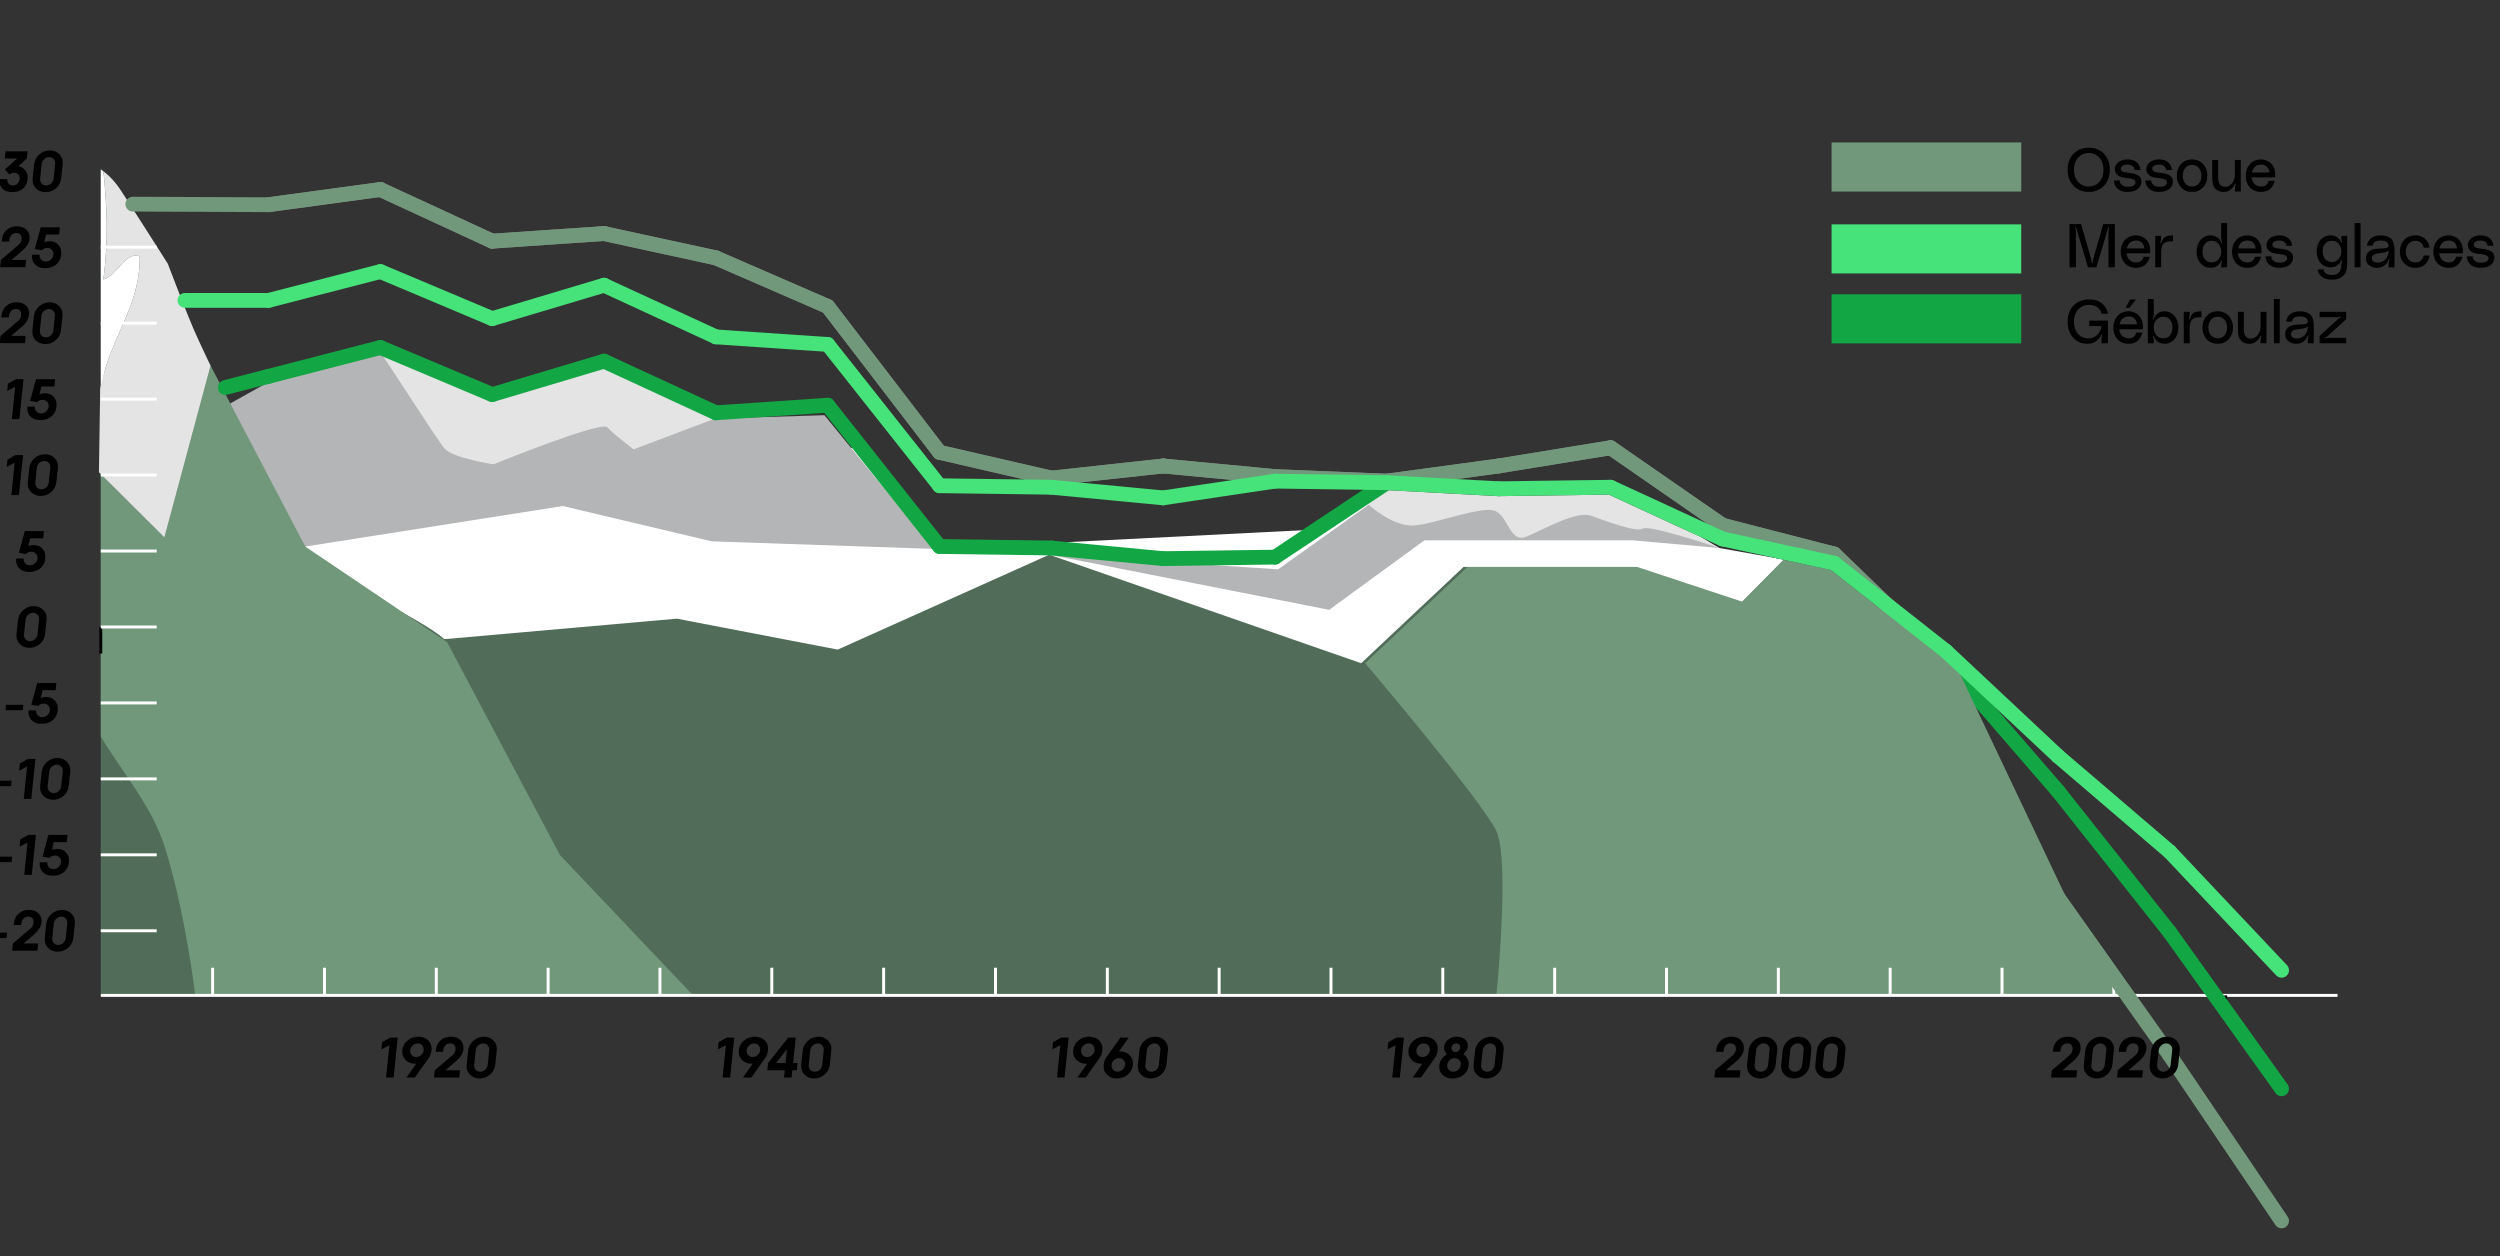 <svg width="818" height="411" viewBox="0 0 818 411" fill="none" xmlns="http://www.w3.org/2000/svg">
<rect x="0" y="0" width="818" height="411" fill="#333333" stroke="none"/>
<g clip-path="url(#clip0_1_541)">
<path d="M75.875 205.677L75.769 159.532L118.254 146.9L140.973 141.973L174.079 150.907L210.698 144.151L242.275 154.76L268.091 156.957L295.069 189.995L343.314 181.496L418.818 183.8L446 170.703L518.939 169.183L549.915 180.364L583.708 183.084L620.908 205.183L650.374 249.188L671.844 295.207L693.75 325.428L75.537 325.689" fill="#516D59"/>
<path d="M583.708 183.083L569.933 196.984L534.349 185.503H478.873L445.371 217.002L343.314 181.496L274.102 212.549L221.453 202.424L142.861 209.355L84.955 195.503V195.28L86.165 149.136L117.461 138.507L150.721 131.76C150.721 131.76 150.731 131.76 150.74 131.76L183.962 140.53L220.659 133.851L252.671 144.354L279.039 146.599L305.466 179.599L427.898 173.403L455.08 160.306L528.938 159.116L562.518 179.308L583.708 183.074V183.083Z" fill="white"/>
<path d="M269.747 135.855L305.466 179.599L232.904 177.13L184.146 165.572L99.872 178.834L67.338 136.474L88.585 124.607L124.305 115.217L160.885 131.16L197.398 120.202L233.911 136.968L269.747 135.855Z" fill="#B4B5B6"/>
<path d="M233.911 136.968L207.339 147.025C207.339 147.025 200.67 142.031 198.695 139.804C196.721 137.587 161.495 151.914 161.495 151.914C161.495 151.914 148.146 149.939 145.426 146.725C142.745 143.56 125.05 115.594 124.295 115.217L160.875 131.16L197.388 120.202L233.901 136.968H233.911Z" fill="#E3E4E3"/>
<path d="M562.518 179.308L534.262 176.801H466.047L434.907 199.54L343.314 181.496L418.209 186.268L447.82 165.147L454.044 160.345L491.583 161.139L526.625 160.897L562.518 179.308Z" fill="#B4B5B6"/>
<path d="M562.518 179.308C562.518 179.308 539.77 171.603 537.553 172.949C535.327 174.294 525.453 170.451 520.507 168.728C515.56 166.995 504.438 173.665 499.25 175.649C494.061 177.624 493.568 169.222 489.366 167.237C485.165 165.263 469.59 171.448 462.669 171.942C455.757 172.436 447.82 165.147 447.82 165.147L454.034 160.345L490.218 161.149L526.615 160.897L562.518 179.308Z" fill="#E3E4E3"/>
<path d="M446.687 217.002C446.687 217.002 485.185 262.363 489.637 271.994C494.09 281.626 489.637 325.428 489.637 325.428H693.75L671.834 295.207L635.796 217.931L618.865 201.495L599.467 185.92L583.708 183.074L570.175 196.916L535.656 185.494H480.18L446.677 216.992L446.687 217.002Z" fill="#71987B"/>
<path d="M226.806 325.699H32.974V55.482C33.4 55.84 33.826 56.159 33.826 56.159C33.826 56.159 33.835 56.159 33.845 56.169C34.087 56.305 36.497 57.708 40.011 63.013C43.709 68.618 54.899 86.332 54.899 86.332C54.899 86.332 62.004 106.195 68.887 119.66C70.29 122.409 72.4 126.639 74.917 131.663C84.743 151.246 100.763 182.929 105.216 186.133C110.801 190.15 141.893 204.389 146.307 210.13C150.731 215.879 176.044 272.159 183.227 279.796C190.419 287.434 226.806 325.699 226.806 325.699Z" fill="#516D59"/>
<path d="M226.806 325.699H63.892C63.892 325.699 60.707 298.459 53.786 276.747C49.653 263.815 40.108 252.809 32.974 241.038V155.137L53.786 175.843L68.887 119.66L74.917 131.179L99.872 178.834L146.307 210.129L183.227 279.796L226.806 325.699Z" fill="#71987B"/>
<path d="M45.732 83.902C45.877 98.587 37.998 108.46 34.513 120.454C32.693 126.746 33.09 136.165 32.974 144.625V55.414C33.264 55.656 33.555 55.869 33.835 56.053C33.835 56.092 33.845 56.13 33.845 56.169C35.113 68.782 35.452 78.636 33.835 91.443C38.404 90.223 40.998 82.112 45.732 83.902Z" fill="white"/>
<path d="M68.887 119.66L53.786 175.833L32.374 154.527L32.78 127.114C33.313 124.849 33.884 122.613 34.523 120.444C38.007 108.451 45.877 98.577 45.742 83.892C41.008 82.102 38.414 90.214 33.845 91.443C35.471 78.598 35.123 68.714 33.845 56.053C33.845 56.053 36.759 58.086 39.411 62.122C42.063 66.159 51.308 80.64 51.308 80.64L54.909 86.332C54.909 86.332 61.278 103.03 63.398 107.841C65.518 112.652 68.887 119.66 68.887 119.66Z" fill="#E3E4E3"/>
<path d="M32.974 325.689H764.84" stroke="white" stroke-width="0.968" stroke-miterlimit="10"/>
<path d="M32.974 205.154V213.846" stroke="black" stroke-width="0.968" stroke-miterlimit="10"/>
<path d="M69.564 316.648V325.351" stroke="white" stroke-width="0.968" stroke-miterlimit="10"/>
<path d="M106.164 316.648V325.351" stroke="white" stroke-width="0.968" stroke-miterlimit="10"/>
<path d="M142.755 316.648V325.351" stroke="white" stroke-width="0.968" stroke-miterlimit="10"/>
<path d="M179.345 316.648V325.351" stroke="white" stroke-width="0.968" stroke-miterlimit="10"/>
<path d="M215.935 316.648V325.351" stroke="white" stroke-width="0.968" stroke-miterlimit="10"/>
<path d="M252.536 316.648V325.351" stroke="white" stroke-width="0.968" stroke-miterlimit="10"/>
<path d="M289.126 316.648V325.351" stroke="white" stroke-width="0.968" stroke-miterlimit="10"/>
<path d="M325.716 316.648V325.351" stroke="white" stroke-width="0.968" stroke-miterlimit="10"/>
<path d="M362.316 316.648V325.351" stroke="white" stroke-width="0.968" stroke-miterlimit="10"/>
<path d="M398.907 316.648V325.351" stroke="white" stroke-width="0.968" stroke-miterlimit="10"/>
<path d="M435.497 316.648V325.351" stroke="white" stroke-width="0.968" stroke-miterlimit="10"/>
<path d="M472.088 316.648V325.351" stroke="white" stroke-width="0.968" stroke-miterlimit="10"/>
<path d="M508.688 316.648V325.351" stroke="white" stroke-width="0.968" stroke-miterlimit="10"/>
<path d="M545.278 316.648V325.351" stroke="white" stroke-width="0.968" stroke-miterlimit="10"/>
<path d="M581.868 316.648V325.351" stroke="white" stroke-width="0.968" stroke-miterlimit="10"/>
<path d="M618.459 316.648V325.351" stroke="white" stroke-width="0.968" stroke-miterlimit="10"/>
<path d="M655.059 316.648V325.351" stroke="white" stroke-width="0.968" stroke-miterlimit="10"/>
<path d="M728.24 325.689V334.392" stroke="black" stroke-width="0.968" stroke-miterlimit="10"/>
<path d="M691.649 316.648V325.351" stroke="white" stroke-width="0.968" stroke-miterlimit="10"/>
<path d="M32.974 304.548H51.269" stroke="white" stroke-width="0.968" stroke-miterlimit="10"/>
<path d="M32.974 279.699H51.269" stroke="white" stroke-width="0.968" stroke-miterlimit="10"/>
<path d="M32.974 254.851H51.269" stroke="white" stroke-width="0.968" stroke-miterlimit="10"/>
<path d="M32.974 230.002H51.269" stroke="white" stroke-width="0.968" stroke-miterlimit="10"/>
<path d="M32.974 205.154H51.269" stroke="white" stroke-width="0.968" stroke-miterlimit="10"/>
<path d="M32.974 180.296H51.269" stroke="white" stroke-width="0.968" stroke-miterlimit="10"/>
<path d="M32.974 155.447H51.269" stroke="white" stroke-width="0.968" stroke-miterlimit="10"/>
<path d="M32.974 130.598H51.269" stroke="white" stroke-width="0.968" stroke-miterlimit="10"/>
<path d="M32.974 105.75H51.269" stroke="white" stroke-width="0.968" stroke-miterlimit="10"/>
<path d="M32.974 80.892H51.269" stroke="white" stroke-width="0.968" stroke-miterlimit="10"/>
<path d="M87.859 123.145L73.697 126.794" stroke="#12A744" stroke-width="4.84" stroke-miterlimit="10" stroke-linecap="round"/>
<path d="M124.459 113.697L87.859 123.145" stroke="#12A744" stroke-width="4.84" stroke-miterlimit="10" stroke-linecap="round"/>
<path d="M161.05 129.108L124.459 113.697" stroke="#12A744" stroke-width="4.84" stroke-miterlimit="10" stroke-linecap="round"/>
<path d="M197.64 118.169L161.05 129.108" stroke="#12A744" stroke-width="4.84" stroke-miterlimit="10" stroke-linecap="round"/>
<path d="M234.24 135.071L197.64 118.169" stroke="#12A744" stroke-width="4.84" stroke-miterlimit="10" stroke-linecap="round"/>
<path d="M270.83 132.583L234.24 135.071" stroke="#12A744" stroke-width="4.84" stroke-miterlimit="10" stroke-linecap="round"/>
<path d="M307.421 178.805L270.83 132.583" stroke="#12A744" stroke-width="4.84" stroke-miterlimit="10" stroke-linecap="round"/>
<path d="M344.011 179.308L307.421 178.805" stroke="#12A744" stroke-width="4.84" stroke-miterlimit="10" stroke-linecap="round"/>
<path d="M380.611 182.783L344.011 179.308" stroke="#12A744" stroke-width="4.84" stroke-miterlimit="10" stroke-linecap="round"/>
<path d="M417.202 182.29L380.611 182.783" stroke="#12A744" stroke-width="4.84" stroke-miterlimit="10" stroke-linecap="round"/>
<path d="M453.792 157.935L417.202 182.29" stroke="#12A744" stroke-width="4.84" stroke-miterlimit="10" stroke-linecap="round"/>
<path d="M490.383 159.919L453.792 157.935" stroke="#404040" stroke-width="4.84" stroke-miterlimit="10" stroke-linecap="round"/>
<path d="M526.983 159.426L490.383 159.919" stroke="#404040" stroke-width="4.84" stroke-miterlimit="10" stroke-linecap="round"/>
<path d="M563.573 176.327L526.983 159.426" stroke="#404040" stroke-width="4.84" stroke-miterlimit="10" stroke-linecap="round"/>
<path d="M600.163 184.274L563.573 176.327" stroke="#404040" stroke-width="4.84" stroke-miterlimit="10" stroke-linecap="round"/>
<path d="M636.763 213.101L600.163 184.274" stroke="#404040" stroke-width="4.84" stroke-miterlimit="10" stroke-linecap="round"/>
<path d="M673.354 247.398L636.764 213.101" stroke="#404040" stroke-width="4.84" stroke-miterlimit="10" stroke-linecap="round"/>
<path d="M709.944 278.702L673.354 247.397" stroke="#404040" stroke-width="4.84" stroke-miterlimit="10" stroke-linecap="round"/>
<path d="M746.535 317.471L709.944 278.702" stroke="#404040" stroke-width="4.84" stroke-miterlimit="10" stroke-linecap="round"/>
<path d="M124.459 62.006L87.859 66.981" stroke="#808080" stroke-width="4.84" stroke-miterlimit="10" stroke-linecap="round"/>
<path d="M161.05 78.907L124.459 62.006" stroke="#808080" stroke-width="4.84" stroke-miterlimit="10" stroke-linecap="round"/>
<path d="M197.64 76.42L161.05 78.907" stroke="#808080" stroke-width="4.84" stroke-miterlimit="10" stroke-linecap="round"/>
<path d="M234.24 84.376L197.64 76.42" stroke="#808080" stroke-width="4.84" stroke-miterlimit="10" stroke-linecap="round"/>
<path d="M270.83 100.281L234.24 84.376" stroke="#808080" stroke-width="4.84" stroke-miterlimit="10" stroke-linecap="round"/>
<path d="M307.421 147.993L270.831 100.281" stroke="#808080" stroke-width="4.84" stroke-miterlimit="10" stroke-linecap="round"/>
<path d="M344.011 156.444L307.421 147.993" stroke="#808080" stroke-width="4.84" stroke-miterlimit="10" stroke-linecap="round"/>
<path d="M380.611 152.466L344.011 156.444" stroke="#808080" stroke-width="4.84" stroke-miterlimit="10" stroke-linecap="round"/>
<path d="M417.202 155.941L380.611 152.466" stroke="#808080" stroke-width="4.84" stroke-miterlimit="10" stroke-linecap="round"/>
<path d="M453.792 157.431L417.202 155.941" stroke="#808080" stroke-width="4.84" stroke-miterlimit="10" stroke-linecap="round"/>
<path d="M490.383 152.466L453.792 157.431" stroke="#808080" stroke-width="4.84" stroke-miterlimit="10" stroke-linecap="round"/>
<path d="M526.983 146.503L490.383 152.466" stroke="#808080" stroke-width="4.84" stroke-miterlimit="10" stroke-linecap="round"/>
<path d="M563.573 171.845L526.983 146.503" stroke="#808080" stroke-width="4.84" stroke-miterlimit="10" stroke-linecap="round"/>
<path d="M600.163 181.293L563.573 171.845" stroke="#808080" stroke-width="4.84" stroke-miterlimit="10" stroke-linecap="round"/>
<path d="M636.764 216.576L600.163 181.292" stroke="#808080" stroke-width="4.84" stroke-miterlimit="10" stroke-linecap="round"/>
<path d="M673.354 258.829L636.764 216.576" stroke="#12A744" stroke-width="4.84" stroke-miterlimit="10" stroke-linecap="round"/>
<path d="M709.944 305.051L673.354 258.829" stroke="#12A744" stroke-width="4.84" stroke-miterlimit="10" stroke-linecap="round"/>
<path d="M746.535 356.239L709.944 305.052" stroke="#12A744" stroke-width="4.84" stroke-miterlimit="10" stroke-linecap="round"/>
<path d="M87.859 66.981L43.467 66.797" stroke="#71987B" stroke-width="4.84" stroke-miterlimit="10" stroke-linecap="round"/>
<path d="M124.459 62.006L87.859 66.981" stroke="#71987B" stroke-width="4.84" stroke-miterlimit="10" stroke-linecap="round"/>
<path d="M161.05 78.907L124.459 62.006" stroke="#71987B" stroke-width="4.84" stroke-miterlimit="10" stroke-linecap="round"/>
<path d="M197.64 76.42L161.05 78.907" stroke="#71987B" stroke-width="4.84" stroke-miterlimit="10" stroke-linecap="round"/>
<path d="M234.24 84.376L197.64 76.42" stroke="#71987B" stroke-width="4.84" stroke-miterlimit="10" stroke-linecap="round"/>
<path d="M270.83 100.281L234.24 84.376" stroke="#71987B" stroke-width="4.84" stroke-miterlimit="10" stroke-linecap="round"/>
<path d="M307.421 147.993L270.831 100.281" stroke="#71987B" stroke-width="4.84" stroke-miterlimit="10" stroke-linecap="round"/>
<path d="M344.011 156.444L307.421 147.993" stroke="#71987B" stroke-width="4.84" stroke-miterlimit="10" stroke-linecap="round"/>
<path d="M380.611 152.466L344.011 156.444" stroke="#71987B" stroke-width="4.84" stroke-miterlimit="10" stroke-linecap="round"/>
<path d="M417.202 155.941L380.611 152.466" stroke="#71987B" stroke-width="4.84" stroke-miterlimit="10" stroke-linecap="round"/>
<path d="M453.792 157.431L417.202 155.941" stroke="#71987B" stroke-width="4.84" stroke-miterlimit="10" stroke-linecap="round"/>
<path d="M490.383 152.466L453.792 157.431" stroke="#71987B" stroke-width="4.84" stroke-miterlimit="10" stroke-linecap="round"/>
<path d="M526.983 146.503L490.383 152.466" stroke="#71987B" stroke-width="4.84" stroke-miterlimit="10" stroke-linecap="round"/>
<path d="M563.573 171.845L526.983 146.503" stroke="#71987B" stroke-width="4.84" stroke-miterlimit="10" stroke-linecap="round"/>
<path d="M600.163 181.293L563.573 171.845" stroke="#71987B" stroke-width="4.84" stroke-miterlimit="10" stroke-linecap="round"/>
<path d="M636.764 216.576L600.164 181.292" stroke="#71987B" stroke-width="4.84" stroke-miterlimit="10" stroke-linecap="round"/>
<path d="M673.354 293.619L636.764 216.576" stroke="#71987B" stroke-width="4.84" stroke-miterlimit="10" stroke-linecap="round"/>
<path d="M709.945 345.311L673.354 293.619" stroke="#71987B" stroke-width="4.84" stroke-miterlimit="10" stroke-linecap="round"/>
<path d="M746.535 399.48L709.944 345.311" stroke="#71987B" stroke-width="4.84" stroke-miterlimit="10" stroke-linecap="round"/>
<path d="M87.859 98.296H60.513" stroke="#46E27A" stroke-width="4.84" stroke-miterlimit="10" stroke-linecap="round"/>
<path d="M124.459 88.849L87.859 98.296" stroke="#46E27A" stroke-width="4.84" stroke-miterlimit="10" stroke-linecap="round"/>
<path d="M161.05 104.259L124.459 88.849" stroke="#46E27A" stroke-width="4.84" stroke-miterlimit="10" stroke-linecap="round"/>
<path d="M197.64 93.321L161.05 104.259" stroke="#46E27A" stroke-width="4.84" stroke-miterlimit="10" stroke-linecap="round"/>
<path d="M234.24 110.222L197.64 93.321" stroke="#46E27A" stroke-width="4.84" stroke-miterlimit="10" stroke-linecap="round"/>
<path d="M270.83 112.7L234.24 110.222" stroke="#46E27A" stroke-width="4.84" stroke-miterlimit="10" stroke-linecap="round"/>
<path d="M307.421 158.932L270.83 112.7" stroke="#46E27A" stroke-width="4.84" stroke-miterlimit="10" stroke-linecap="round"/>
<path d="M344.011 159.425L307.421 158.932" stroke="#46E27A" stroke-width="4.84" stroke-miterlimit="10" stroke-linecap="round"/>
<path d="M380.611 162.901L344.011 159.426" stroke="#46E27A" stroke-width="4.84" stroke-miterlimit="10" stroke-linecap="round"/>
<path d="M417.202 157.431L380.611 162.901" stroke="#46E27A" stroke-width="4.84" stroke-miterlimit="10" stroke-linecap="round"/>
<path d="M453.792 157.935L417.202 157.431" stroke="#46E27A" stroke-width="4.84" stroke-miterlimit="10" stroke-linecap="round"/>
<path d="M490.382 159.919L453.792 157.935" stroke="#46E27A" stroke-width="4.84" stroke-miterlimit="10" stroke-linecap="round"/>
<path d="M526.983 159.426L490.383 159.919" stroke="#46E27A" stroke-width="4.84" stroke-miterlimit="10" stroke-linecap="round"/>
<path d="M563.573 176.327L526.983 159.426" stroke="#46E27A" stroke-width="4.84" stroke-miterlimit="10" stroke-linecap="round"/>
<path d="M600.163 184.274L563.573 176.327" stroke="#46E27A" stroke-width="4.84" stroke-miterlimit="10" stroke-linecap="round"/>
<path d="M636.763 213.101L600.163 184.274" stroke="#46E27A" stroke-width="4.84" stroke-miterlimit="10" stroke-linecap="round"/>
<path d="M673.354 247.397L636.764 213.101" stroke="#46E27A" stroke-width="4.84" stroke-miterlimit="10" stroke-linecap="round"/>
<path d="M709.944 278.703L673.354 247.397" stroke="#46E27A" stroke-width="4.84" stroke-miterlimit="10" stroke-linecap="round"/>
<path d="M746.535 317.471L709.944 278.702" stroke="#46E27A" stroke-width="4.84" stroke-miterlimit="10" stroke-linecap="round"/>
<path d="M678.63 346.956L674.932 350.141L674.951 350.189H679.636L679.394 352.561H671.137L671.379 350.189L677.265 345.175C677.778 344.701 678.068 344.11 678.155 343.413C678.213 342.794 678.088 342.31 677.788 341.942C677.487 341.574 677.023 341.39 676.394 341.39C675.764 341.39 675.271 341.594 674.874 342.01C674.477 342.426 674.235 342.949 674.167 343.588L674.099 344.159H671.66L671.728 343.588C671.844 342.3 672.347 341.245 673.248 340.413C674.129 339.599 675.261 339.193 676.626 339.193C677.991 339.193 679.046 339.58 679.801 340.345C680.556 341.1 680.866 342.126 680.74 343.413C680.672 344.013 680.44 344.643 680.043 345.282C679.646 345.92 679.181 346.482 678.63 346.956Z" fill="black"/>
<path d="M691.649 343.81L691.175 348.292C691.039 349.618 690.468 350.712 689.471 351.583C688.474 352.445 687.332 352.871 686.035 352.871C684.738 352.871 683.673 352.445 682.85 351.583C682.027 350.712 681.679 349.618 681.824 348.292L682.298 343.81C682.463 342.484 683.034 341.39 684.021 340.519C685.009 339.648 686.161 339.212 687.468 339.212C688.774 339.212 689.81 339.648 690.643 340.519C691.465 341.4 691.804 342.503 691.649 343.81ZM688.687 348.457L689.191 343.626C689.258 343.007 689.103 342.484 688.716 342.058C688.329 341.613 687.835 341.4 687.235 341.4C686.635 341.4 686.074 341.622 685.599 342.058C685.125 342.494 684.854 343.026 684.776 343.626L684.273 348.457C684.215 349.076 684.38 349.599 684.757 350.025C685.144 350.451 685.638 350.673 686.258 350.673C686.877 350.673 687.409 350.46 687.874 350.025C688.358 349.57 688.629 349.047 688.678 348.457H688.687Z" fill="black"/>
<path d="M700.187 346.956L696.489 350.141L696.509 350.189H701.194L700.952 352.561H692.695L692.937 350.189L698.822 345.175C699.335 344.701 699.626 344.11 699.713 343.413C699.771 342.794 699.645 342.31 699.345 341.942C699.045 341.574 698.58 341.39 697.951 341.39C697.322 341.39 696.828 341.594 696.431 342.01C696.034 342.426 695.792 342.949 695.725 343.588L695.657 344.159H693.217L693.285 343.588C693.401 342.3 693.905 341.245 694.805 340.413C695.686 339.599 696.818 339.193 698.183 339.193C699.548 339.193 700.603 339.58 701.358 340.345C702.113 341.1 702.423 342.126 702.297 343.413C702.229 344.013 701.997 344.643 701.6 345.282C701.203 345.92 700.739 346.482 700.187 346.956Z" fill="black"/>
<path d="M713.197 343.81L712.723 348.292C712.587 349.618 712.016 350.712 711.019 351.583C710.022 352.445 708.88 352.871 707.583 352.871C706.285 352.871 705.221 352.445 704.398 351.583C703.575 350.712 703.227 349.618 703.372 348.292L703.846 343.81C704.011 342.484 704.582 341.39 705.569 340.519C706.556 339.648 707.708 339.212 709.015 339.212C710.322 339.212 711.358 339.648 712.19 340.519C713.013 341.4 713.352 342.503 713.197 343.81ZM710.235 348.457L710.738 343.626C710.806 343.007 710.651 342.484 710.264 342.058C709.877 341.613 709.383 341.4 708.783 341.4C708.183 341.4 707.621 341.622 707.147 342.058C706.673 342.494 706.402 343.026 706.324 343.626L705.821 348.457C705.763 349.076 705.927 349.599 706.305 350.025C706.692 350.451 707.186 350.673 707.805 350.673C708.425 350.673 708.957 350.46 709.422 350.025C709.906 349.57 710.177 349.047 710.225 348.457H710.235Z" fill="black"/>
<path d="M568.462 346.956L564.764 350.141L564.783 350.189H569.468L569.226 352.561H560.969L561.211 350.189L567.097 345.175C567.61 344.701 567.9 344.11 567.987 343.413C568.045 342.794 567.92 342.31 567.62 341.942C567.319 341.574 566.855 341.39 566.226 341.39C565.596 341.39 565.103 341.594 564.706 342.01C564.309 342.426 564.067 342.949 563.999 343.588L563.931 344.159H561.492L561.56 343.588C561.676 342.3 562.179 341.245 563.08 340.413C563.96 339.599 565.093 339.193 566.458 339.193C567.823 339.193 568.878 339.58 569.633 340.345C570.388 341.1 570.698 342.126 570.572 343.413C570.504 344.013 570.272 344.643 569.875 345.282C569.478 345.92 569.013 346.482 568.462 346.956Z" fill="black"/>
<path d="M581.481 343.81L581.007 348.292C580.871 349.618 580.3 350.712 579.303 351.583C578.306 352.445 577.164 352.871 575.867 352.871C574.57 352.871 573.505 352.445 572.682 351.583C571.859 350.712 571.511 349.618 571.656 348.292L572.13 343.81C572.295 342.484 572.866 341.39 573.853 340.519C574.841 339.648 575.993 339.212 577.3 339.212C578.606 339.212 579.642 339.648 580.475 340.519C581.297 341.4 581.636 342.503 581.481 343.81ZM578.519 348.457L579.023 343.626C579.09 343.007 578.935 342.484 578.548 342.058C578.161 341.613 577.667 341.4 577.067 341.4C576.467 341.4 575.906 341.622 575.431 342.058C574.957 342.494 574.686 343.026 574.609 343.626L574.105 348.457C574.047 349.076 574.212 349.599 574.589 350.025C574.976 350.451 575.47 350.673 576.09 350.673C576.709 350.673 577.241 350.46 577.706 350.025C578.19 349.57 578.461 349.047 578.51 348.457H578.519Z" fill="black"/>
<path d="M592.642 343.81L592.168 348.292C592.033 349.618 591.461 350.712 590.464 351.583C589.467 352.445 588.325 352.871 587.028 352.871C585.731 352.871 584.666 352.445 583.843 351.583C583.02 350.712 582.672 349.618 582.817 348.292L583.291 343.81C583.456 342.484 584.027 341.39 585.015 340.519C586.002 339.648 587.154 339.212 588.461 339.212C589.767 339.212 590.803 339.648 591.636 340.519C592.458 341.4 592.797 342.503 592.642 343.81ZM589.68 348.457L590.184 343.626C590.251 343.007 590.096 342.484 589.709 342.058C589.322 341.613 588.828 341.4 588.228 341.4C587.628 341.4 587.067 341.622 586.592 342.058C586.118 342.494 585.847 343.026 585.77 343.626L585.266 348.457C585.208 349.076 585.373 349.599 585.75 350.025C586.137 350.451 586.631 350.673 587.251 350.673C587.87 350.673 588.402 350.46 588.867 350.025C589.351 349.57 589.622 349.047 589.671 348.457H589.68Z" fill="black"/>
<path d="M603.813 343.81L603.339 348.292C603.203 349.618 602.632 350.712 601.635 351.583C600.638 352.445 599.496 352.871 598.199 352.871C596.901 352.871 595.837 352.445 595.014 351.583C594.191 350.712 593.843 349.618 593.988 348.292L594.462 343.81C594.627 342.484 595.198 341.39 596.185 340.519C597.172 339.648 598.324 339.212 599.631 339.212C600.938 339.212 601.974 339.648 602.806 340.519C603.629 341.4 603.968 342.503 603.813 343.81ZM600.851 348.457L601.354 343.626C601.422 343.007 601.267 342.484 600.88 342.058C600.493 341.613 599.999 341.4 599.399 341.4C598.799 341.4 598.237 341.622 597.763 342.058C597.289 342.494 597.018 343.026 596.94 343.626L596.437 348.457C596.379 349.076 596.543 349.599 596.921 350.025C597.308 350.451 597.802 350.673 598.421 350.673C599.041 350.673 599.573 350.46 600.038 350.025C600.522 349.57 600.793 349.047 600.841 348.457H600.851Z" fill="black"/>
<path d="M456.58 342.01L454.015 343.355L454.257 340.984L456.89 339.503H459.368L458.013 352.571H455.535L456.628 342.068L456.58 342.019V342.01Z" fill="black"/>
<path d="M464.963 352.57H462.224L465.399 348.06L465.379 348.04C465.302 348.05 465.186 348.06 465.05 348.06C463.782 348.06 462.737 347.643 461.894 346.801C461.081 345.969 460.733 344.914 460.849 343.646C460.985 342.319 461.565 341.255 462.572 340.441C463.598 339.619 464.769 339.202 466.105 339.202C467.441 339.202 468.535 339.619 469.367 340.441C470.2 341.264 470.548 342.339 470.413 343.646C470.306 344.623 470.016 345.446 469.522 346.124L464.953 352.57H464.963ZM463.434 343.646C463.376 344.265 463.54 344.788 463.918 345.214C464.305 345.64 464.798 345.862 465.418 345.862C466.038 345.862 466.57 345.649 467.035 345.214C467.519 344.759 467.79 344.236 467.838 343.646C467.906 343.026 467.751 342.503 467.364 342.058C466.996 341.613 466.502 341.4 465.883 341.4C465.263 341.4 464.721 341.622 464.247 342.058C463.772 342.494 463.501 343.026 463.424 343.646H463.434Z" fill="black"/>
<path d="M478.834 344.943C480.122 345.862 480.683 347.082 480.528 348.602C480.412 349.87 479.851 350.896 478.834 351.69C477.837 352.483 476.656 352.871 475.301 352.871C473.946 352.871 472.842 352.474 471.991 351.69C471.168 350.915 470.819 349.879 470.945 348.602C471.1 347.092 471.923 345.872 473.423 344.943C473.133 344.584 472.968 344.372 472.92 344.294C472.581 343.733 472.446 343.171 472.504 342.6C472.61 341.574 473.065 340.761 473.859 340.141C474.662 339.512 475.621 339.202 476.734 339.202C477.847 339.202 478.728 339.512 479.396 340.141C480.073 340.742 480.354 341.564 480.248 342.6C480.209 342.91 480.112 343.229 479.938 343.539C479.715 343.955 479.347 344.42 478.844 344.933L478.834 344.943ZM477.963 348.437C478.031 347.837 477.876 347.314 477.489 346.888C477.102 346.462 476.608 346.24 475.988 346.24C475.369 346.24 474.817 346.453 474.353 346.888C473.878 347.334 473.607 347.847 473.53 348.437C473.472 349.066 473.636 349.589 474.014 350.025C474.401 350.451 474.895 350.673 475.514 350.673C476.134 350.673 476.685 350.46 477.15 350.025C477.624 349.579 477.895 349.057 477.954 348.437H477.963ZM474.933 342.813C474.895 343.21 475.001 343.539 475.243 343.82C475.485 344.091 475.805 344.226 476.201 344.226C476.598 344.226 476.947 344.091 477.247 343.82C477.547 343.549 477.721 343.21 477.75 342.813C477.799 342.416 477.702 342.087 477.45 341.806C477.208 341.535 476.889 341.4 476.492 341.4C476.095 341.4 475.746 341.535 475.446 341.806C475.146 342.077 474.972 342.416 474.924 342.813H474.933Z" fill="black"/>
<path d="M491.99 343.81L491.515 348.292C491.38 349.618 490.809 350.712 489.812 351.583C488.815 352.445 487.672 352.871 486.375 352.871C485.078 352.871 484.013 352.445 483.19 351.583C482.368 350.712 482.019 349.618 482.164 348.292L482.639 343.81C482.803 342.484 483.374 341.39 484.362 340.519C485.349 339.648 486.501 339.212 487.808 339.212C489.115 339.212 490.15 339.648 490.983 340.519C491.806 341.4 492.144 342.503 491.99 343.81ZM489.028 348.457L489.531 343.626C489.599 343.007 489.444 342.484 489.057 342.058C488.669 341.613 488.176 341.4 487.576 341.4C486.975 341.4 486.414 341.622 485.94 342.058C485.465 342.494 485.194 343.026 485.117 343.626L484.613 348.457C484.555 349.076 484.72 349.599 485.097 350.025C485.485 350.451 485.978 350.673 486.598 350.673C487.217 350.673 487.75 350.46 488.214 350.025C488.698 349.57 488.969 349.047 489.018 348.457H489.028Z" fill="black"/>
<path d="M346.886 342.01L344.321 343.355L344.563 340.984L347.196 339.503H349.674L348.319 352.571H345.841L346.935 342.068L346.886 342.019V342.01Z" fill="black"/>
<path d="M355.26 352.57H352.52L355.695 348.06L355.676 348.04C355.598 348.05 355.482 348.06 355.347 348.06C354.079 348.06 353.033 347.643 352.191 346.801C351.378 345.969 351.029 344.914 351.146 343.646C351.281 342.319 351.862 341.255 352.869 340.441C353.895 339.619 355.066 339.202 356.402 339.202C357.738 339.202 358.832 339.619 359.664 340.441C360.496 341.264 360.845 342.339 360.709 343.646C360.603 344.623 360.313 345.446 359.819 346.124L355.25 352.57H355.26ZM353.73 343.646C353.672 344.265 353.837 344.788 354.214 345.214C354.601 345.64 355.095 345.862 355.715 345.862C356.334 345.862 356.866 345.649 357.331 345.214C357.815 344.759 358.086 344.236 358.135 343.646C358.202 343.026 358.047 342.503 357.66 342.058C357.292 341.613 356.799 341.4 356.179 341.4C355.56 341.4 355.018 341.622 354.543 342.058C354.069 342.494 353.798 343.026 353.72 343.646H353.73Z" fill="black"/>
<path d="M366.585 339.503H369.325L366.15 344.014L366.169 344.033C366.246 344.023 366.362 344.014 366.498 344.014C367.766 344.014 368.812 344.43 369.634 345.272C370.457 346.095 370.815 347.15 370.699 348.428C370.535 349.754 369.954 350.819 368.957 351.632C367.96 352.455 366.788 352.871 365.433 352.871C364.078 352.871 363.004 352.455 362.161 351.632C361.339 350.799 360.99 349.725 361.135 348.428C361.232 347.45 361.522 346.627 362.006 345.95L366.585 339.503ZM368.124 348.418C368.173 347.818 368.008 347.295 367.64 346.869C367.253 346.424 366.759 346.211 366.14 346.211C365.52 346.211 364.978 346.434 364.504 346.869C364.03 347.305 363.768 347.828 363.72 348.418C363.652 349.038 363.797 349.56 364.175 350.005C364.562 350.451 365.056 350.664 365.675 350.664C366.295 350.664 366.837 350.441 367.311 350.005C367.785 349.57 368.056 349.038 368.134 348.418H368.124Z" fill="black"/>
<path d="M382.131 343.81L381.657 348.292C381.521 349.618 380.95 350.712 379.953 351.583C378.956 352.445 377.814 352.871 376.517 352.871C375.22 352.871 374.155 352.445 373.332 351.583C372.509 350.712 372.161 349.618 372.306 348.292L372.78 343.81C372.945 342.484 373.516 341.39 374.503 340.519C375.491 339.648 376.643 339.212 377.949 339.212C379.256 339.212 380.292 339.648 381.125 340.519C381.947 341.4 382.286 342.503 382.131 343.81ZM379.169 348.457L379.673 343.626C379.74 343.007 379.585 342.484 379.198 342.058C378.811 341.613 378.317 341.4 377.717 341.4C377.117 341.4 376.556 341.622 376.081 342.058C375.607 342.494 375.336 343.026 375.258 343.626L374.755 348.457C374.697 349.076 374.862 349.599 375.239 350.025C375.626 350.451 376.12 350.673 376.739 350.673C377.359 350.673 377.891 350.46 378.356 350.025C378.84 349.57 379.111 349.047 379.159 348.457H379.169Z" fill="black"/>
<path d="M237.464 342.01L234.898 343.355L235.14 340.984L237.773 339.503H240.252L238.896 352.571H236.418L237.512 342.068L237.464 342.019V342.01Z" fill="black"/>
<path d="M245.837 352.57H243.097L246.272 348.06L246.253 348.04C246.176 348.05 246.059 348.06 245.924 348.06C244.656 348.06 243.61 347.643 242.768 346.801C241.955 345.969 241.607 344.914 241.723 343.646C241.858 342.319 242.439 341.255 243.446 340.441C244.472 339.619 245.643 339.202 246.979 339.202C248.315 339.202 249.409 339.619 250.241 340.441C251.074 341.264 251.422 342.339 251.287 343.646C251.18 344.623 250.89 345.446 250.396 346.124L245.827 352.57H245.837ZM244.307 343.646C244.249 344.265 244.414 344.788 244.791 345.214C245.179 345.64 245.672 345.862 246.292 345.862C246.911 345.862 247.444 345.649 247.908 345.214C248.392 344.759 248.663 344.236 248.712 343.646C248.78 343.026 248.625 342.503 248.237 342.058C247.87 341.613 247.376 341.4 246.756 341.4C246.137 341.4 245.595 341.622 245.121 342.058C244.646 342.494 244.375 343.026 244.298 343.646H244.307Z" fill="black"/>
<path d="M256.785 350.199H251.074L251.316 347.827L257.898 339.503H260.376L259.505 347.827H260.967L260.725 350.199H259.263L259.021 352.571H256.543L256.785 350.199ZM257.501 343.317L257.453 343.297L253.987 347.779L254.007 347.827H257.037L257.511 343.317H257.501Z" fill="black"/>
<path d="M271.992 343.81L271.518 348.292C271.382 349.618 270.811 350.712 269.814 351.583C268.817 352.445 267.675 352.871 266.378 352.871C265.081 352.871 264.016 352.445 263.193 351.583C262.37 350.712 262.022 349.618 262.167 348.292L262.641 343.81C262.806 342.484 263.377 341.39 264.364 340.519C265.352 339.648 266.504 339.212 267.81 339.212C269.117 339.212 270.153 339.648 270.986 340.519C271.808 341.4 272.147 342.503 271.992 343.81ZM269.03 348.457L269.534 343.626C269.601 343.007 269.446 342.484 269.059 342.058C268.672 341.613 268.178 341.4 267.578 341.4C266.978 341.4 266.417 341.622 265.942 342.058C265.468 342.494 265.197 343.026 265.119 343.626L264.616 348.457C264.558 349.076 264.723 349.599 265.1 350.025C265.487 350.451 265.981 350.673 266.6 350.673C267.22 350.673 267.752 350.46 268.217 350.025C268.701 349.57 268.972 349.047 269.02 348.457H269.03Z" fill="black"/>
<path d="M127.363 342.01L124.798 343.355L125.04 340.984L127.673 339.503H130.151L128.796 352.571H126.318L127.412 342.068L127.363 342.019V342.01Z" fill="black"/>
<path d="M135.746 352.57H133.007L136.182 348.06L136.162 348.04C136.085 348.05 135.969 348.06 135.833 348.06C134.565 348.06 133.52 347.643 132.678 346.801C131.865 345.969 131.516 344.914 131.632 343.646C131.768 342.319 132.349 341.255 133.355 340.441C134.381 339.619 135.553 339.202 136.888 339.202C138.224 339.202 139.318 339.619 140.151 340.441C140.983 341.264 141.332 342.339 141.196 343.646C141.09 344.623 140.799 345.446 140.305 346.124L135.737 352.57H135.746ZM134.217 343.646C134.159 344.265 134.323 344.788 134.701 345.214C135.088 345.64 135.582 345.862 136.201 345.862C136.821 345.862 137.353 345.649 137.818 345.214C138.302 344.759 138.573 344.236 138.621 343.646C138.689 343.026 138.534 342.503 138.147 342.058C137.779 341.613 137.285 341.4 136.666 341.4C136.046 341.4 135.504 341.622 135.03 342.058C134.556 342.494 134.285 343.026 134.207 343.646H134.217Z" fill="black"/>
<path d="M149.511 346.956L145.813 350.141L145.833 350.189H150.518L150.276 352.561H142.019L142.261 350.189L148.146 345.175C148.659 344.701 148.95 344.11 149.037 343.413C149.095 342.794 148.969 342.31 148.669 341.942C148.369 341.574 147.904 341.39 147.275 341.39C146.646 341.39 146.152 341.594 145.755 342.01C145.359 342.426 145.117 342.949 145.049 343.588L144.981 344.159H142.542L142.609 343.588C142.726 342.3 143.229 341.245 144.129 340.413C145.01 339.599 146.143 339.193 147.507 339.193C148.872 339.193 149.927 339.58 150.683 340.345C151.438 341.1 151.747 342.126 151.621 343.413C151.554 344.013 151.321 344.643 150.925 345.282C150.528 345.92 150.063 346.482 149.511 346.956Z" fill="black"/>
<path d="M162.531 343.81L162.057 348.292C161.921 349.618 161.35 350.712 160.353 351.583C159.356 352.445 158.214 352.871 156.916 352.871C155.619 352.871 154.555 352.445 153.732 351.583C152.909 350.712 152.56 349.618 152.706 348.292L153.18 343.81C153.345 342.484 153.916 341.39 154.903 340.519C155.89 339.648 157.042 339.212 158.349 339.212C159.656 339.212 160.692 339.648 161.524 340.519C162.347 341.4 162.686 342.503 162.531 343.81ZM159.569 348.457L160.072 343.626C160.14 343.007 159.985 342.484 159.598 342.058C159.211 341.613 158.717 341.4 158.117 341.4C157.517 341.4 156.955 341.622 156.481 342.058C156.007 342.494 155.735 343.026 155.658 343.626L155.155 348.457C155.097 349.076 155.261 349.599 155.639 350.025C156.026 350.451 156.52 350.673 157.139 350.673C157.759 350.673 158.291 350.46 158.756 350.025C159.24 349.57 159.511 349.047 159.559 348.457H159.569Z" fill="black"/>
<path d="M3.101 57.127L1.601 55.453L5.541 51.949L5.521 51.881H1.562L1.804 49.509H9.035L8.793 51.861L6.073 54.301V54.349C7.051 54.581 7.806 55.075 8.357 55.83C8.938 56.585 9.161 57.514 9.035 58.618C8.9 59.964 8.367 61.009 7.448 61.754C6.528 62.5 5.376 62.868 3.982 62.868C2.588 62.868 1.581 62.48 0.807 61.716C0.042 60.941 -0.277 59.906 -0.151 58.618H2.395C2.336 59.199 2.482 59.683 2.83 60.08C3.179 60.477 3.634 60.67 4.205 60.67C4.776 60.67 5.27 60.477 5.705 60.08C6.16 59.663 6.412 59.17 6.45 58.618C6.509 58.037 6.363 57.544 6.015 57.137C5.666 56.73 5.211 56.527 4.64 56.527C4.069 56.527 3.527 56.721 3.092 57.118L3.101 57.127Z" fill="black"/>
<path d="M20.506 53.817L20.032 58.299C19.896 59.625 19.325 60.719 18.328 61.59C17.331 62.451 16.189 62.877 14.892 62.877C13.594 62.877 12.53 62.451 11.707 61.59C10.884 60.719 10.536 59.625 10.681 58.299L11.155 53.817C11.32 52.491 11.891 51.397 12.878 50.526C13.865 49.654 15.017 49.219 16.324 49.219C17.631 49.219 18.667 49.654 19.499 50.526C20.322 51.407 20.661 52.51 20.506 53.817ZM17.544 58.463L18.047 53.633C18.115 53.013 17.96 52.491 17.573 52.065C17.186 51.62 16.692 51.407 16.092 51.407C15.492 51.407 14.93 51.629 14.456 52.065C13.982 52.5 13.71 53.033 13.633 53.633L13.13 58.463C13.072 59.083 13.236 59.605 13.614 60.031C14.001 60.457 14.495 60.68 15.114 60.68C15.734 60.68 16.266 60.467 16.731 60.031C17.215 59.577 17.486 59.054 17.534 58.463H17.544Z" fill="black"/>
<path d="M7.535 81.821L3.837 85.006L3.856 85.054H8.541L8.299 87.426H0.042L0.284 85.054L6.17 80.04C6.683 79.566 6.973 78.975 7.06 78.278C7.118 77.659 6.992 77.175 6.692 76.807C6.392 76.439 5.928 76.255 5.298 76.255C4.669 76.255 4.176 76.458 3.779 76.875C3.382 77.291 3.14 77.814 3.072 78.453L3.004 79.024H0.565L0.633 78.453C0.749 77.165 1.252 76.11 2.152 75.277C3.033 74.464 4.166 74.058 5.531 74.058C6.896 74.058 7.951 74.445 8.706 75.21C9.461 75.965 9.771 76.991 9.645 78.278C9.577 78.878 9.345 79.508 8.948 80.147C8.551 80.785 8.086 81.347 7.535 81.821Z" fill="black"/>
<path d="M13.614 81.87L11.368 81.473L13.333 74.368H19.586L19.344 76.739H15.075L14.485 79.198L14.533 79.237C15.182 79.043 15.743 78.937 16.227 78.937C17.457 78.937 18.425 79.353 19.141 80.195C19.877 81.008 20.167 82.054 20.031 83.331C19.877 84.706 19.325 85.78 18.357 86.574C17.408 87.349 16.198 87.745 14.746 87.745C13.294 87.745 12.268 87.349 11.474 86.545C10.681 85.742 10.361 84.677 10.497 83.341H12.955C12.897 83.961 13.062 84.483 13.459 84.909C13.856 85.335 14.359 85.558 14.979 85.558C15.598 85.558 16.159 85.345 16.634 84.909C17.137 84.464 17.408 83.941 17.457 83.341C17.524 82.722 17.36 82.199 16.973 81.773C16.566 81.328 16.063 81.115 15.453 81.115C14.756 81.115 14.146 81.376 13.623 81.899L13.614 81.87Z" fill="black"/>
<path d="M7.409 106.669L3.711 109.854L3.73 109.903H8.415L8.173 112.274H-0.084L0.158 109.903L6.044 104.888C6.557 104.414 6.847 103.824 6.934 103.127C6.992 102.507 6.867 102.023 6.567 101.655C6.266 101.287 5.802 101.103 5.173 101.103C4.543 101.103 4.05 101.307 3.653 101.723C3.256 102.139 3.014 102.662 2.946 103.301L2.878 103.872H0.439L0.507 103.301C0.623 102.013 1.126 100.958 2.027 100.126C2.908 99.313 4.04 98.906 5.405 98.906C6.77 98.906 7.825 99.293 8.58 100.058C9.335 100.813 9.645 101.839 9.519 103.127C9.451 103.727 9.219 104.356 8.822 104.995C8.425 105.634 7.96 106.195 7.409 106.669Z" fill="black"/>
<path d="M20.428 103.514L19.954 107.996C19.819 109.322 19.247 110.416 18.25 111.287C17.253 112.148 16.111 112.574 14.814 112.574C13.517 112.574 12.452 112.148 11.629 111.287C10.806 110.416 10.458 109.322 10.603 107.996L11.077 103.514C11.242 102.188 11.813 101.094 12.8 100.223C13.788 99.351 14.94 98.916 16.247 98.916C17.553 98.916 18.589 99.351 19.422 100.223C20.244 101.103 20.583 102.207 20.428 103.514ZM17.456 108.17L17.96 103.34C18.028 102.72 17.873 102.197 17.486 101.771C17.098 101.326 16.605 101.113 16.005 101.113C15.404 101.113 14.843 101.336 14.369 101.771C13.894 102.207 13.623 102.739 13.546 103.34L13.043 108.17C12.984 108.789 13.149 109.312 13.527 109.738C13.914 110.164 14.407 110.387 15.027 110.387C15.646 110.387 16.179 110.174 16.643 109.738C17.127 109.283 17.398 108.76 17.447 108.17H17.456Z" fill="black"/>
<path d="M4.921 126.572L2.356 127.917L2.598 125.545L5.231 124.064H7.709L6.354 137.132H3.876L4.969 126.63L4.921 126.581V126.572Z" fill="black"/>
<path d="M12.075 131.576L9.829 131.179L11.794 124.074H18.047L17.805 126.446H13.536L12.946 128.905L12.994 128.943C13.643 128.75 14.204 128.643 14.688 128.643C15.918 128.643 16.886 129.06 17.602 129.902C18.337 130.715 18.628 131.76 18.492 133.038C18.337 134.413 17.786 135.487 16.818 136.281C15.869 137.055 14.659 137.452 13.207 137.452C11.755 137.452 10.729 137.055 9.935 136.252C9.141 135.448 8.822 134.384 8.958 133.048H11.416C11.358 133.667 11.523 134.19 11.92 134.616C12.316 135.042 12.82 135.264 13.439 135.264C14.059 135.264 14.62 135.051 15.095 134.616C15.598 134.171 15.869 133.648 15.918 133.048C15.985 132.428 15.821 131.905 15.434 131.48C15.027 131.034 14.524 130.821 13.914 130.821C13.217 130.821 12.607 131.083 12.084 131.605L12.075 131.576Z" fill="black"/>
<path d="M4.756 151.42L2.191 152.766L2.433 150.394L5.066 148.913H7.544L6.189 161.981H3.711L4.805 151.478L4.756 151.43V151.42Z" fill="black"/>
<path d="M18.928 153.221L18.454 157.703C18.318 159.029 17.747 160.123 16.75 160.994C15.753 161.855 14.611 162.281 13.314 162.281C12.017 162.281 10.952 161.855 10.129 160.994C9.306 160.123 8.958 159.029 9.103 157.703L9.577 153.221C9.742 151.895 10.313 150.801 11.3 149.93C12.287 149.058 13.439 148.623 14.746 148.623C16.053 148.623 17.089 149.058 17.921 149.93C18.744 150.81 19.083 151.914 18.928 153.221ZM15.966 157.867L16.469 153.037C16.537 152.417 16.382 151.895 15.995 151.469C15.608 151.023 15.114 150.81 14.514 150.81C13.914 150.81 13.352 151.033 12.878 151.469C12.404 151.904 12.133 152.437 12.055 153.037L11.552 157.867C11.494 158.487 11.658 159.009 12.036 159.435C12.423 159.861 12.917 160.084 13.536 160.084C14.156 160.084 14.688 159.871 15.153 159.435C15.637 158.98 15.908 158.458 15.956 157.867H15.966Z" fill="black"/>
<path d="M8.415 181.273L6.17 180.876L8.135 173.771H14.388L14.146 176.143H9.877L9.287 178.602L9.335 178.64C9.984 178.447 10.545 178.34 11.029 178.34C12.258 178.34 13.226 178.756 13.943 179.599C14.678 180.412 14.969 181.457 14.833 182.735C14.678 184.109 14.127 185.184 13.159 185.978C12.21 186.752 11 187.149 9.548 187.149C8.096 187.149 7.07 186.752 6.276 185.949C5.482 185.145 5.163 184.08 5.298 182.745H7.757C7.699 183.364 7.864 183.887 8.261 184.313C8.657 184.739 9.161 184.961 9.78 184.961C10.4 184.961 10.961 184.748 11.436 184.313C11.939 183.867 12.21 183.345 12.258 182.745C12.326 182.125 12.162 181.602 11.774 181.176C11.368 180.731 10.864 180.518 10.255 180.518C9.558 180.518 8.948 180.78 8.425 181.302L8.415 181.273Z" fill="black"/>
<path d="M15.23 202.918L14.756 207.399C14.62 208.726 14.049 209.819 13.052 210.691C12.055 211.552 10.913 211.978 9.616 211.978C8.319 211.978 7.254 211.552 6.431 210.691C5.608 209.819 5.26 208.726 5.405 207.399L5.879 202.918C6.044 201.591 6.615 200.498 7.602 199.626C8.59 198.755 9.742 198.32 11.048 198.32C12.355 198.32 13.391 198.755 14.223 199.626C15.046 200.507 15.385 201.611 15.23 202.918ZM12.268 207.574L12.771 202.743C12.839 202.124 12.684 201.601 12.297 201.175C11.91 200.73 11.416 200.517 10.816 200.517C10.216 200.517 9.654 200.74 9.18 201.175C8.706 201.611 8.435 202.143 8.357 202.743L7.854 207.574C7.796 208.193 7.96 208.716 8.338 209.142C8.725 209.568 9.219 209.79 9.838 209.79C10.458 209.79 10.99 209.577 11.455 209.142C11.939 208.687 12.21 208.164 12.258 207.574H12.268Z" fill="black"/>
<path d="M1.794 232.384L1.969 230.603H7.631L7.457 232.384H1.794Z" fill="black"/>
<path d="M12.471 230.971L10.226 230.574L12.191 223.469H18.444L18.202 225.84H13.933L13.343 228.299L13.391 228.338C14.04 228.144 14.601 228.037 15.085 228.037C16.314 228.037 17.282 228.454 17.999 229.296C18.734 230.109 19.025 231.154 18.889 232.432C18.734 233.807 18.183 234.881 17.215 235.675C16.266 236.449 15.056 236.846 13.604 236.846C12.152 236.846 11.126 236.449 10.332 235.646C9.538 234.843 9.219 233.778 9.354 232.442H11.813C11.755 233.061 11.92 233.584 12.316 234.01C12.713 234.436 13.217 234.659 13.836 234.659C14.456 234.659 15.017 234.446 15.492 234.01C15.995 233.565 16.266 233.042 16.314 232.442C16.382 231.822 16.218 231.3 15.83 230.874C15.424 230.428 14.921 230.215 14.311 230.215C13.614 230.215 13.004 230.477 12.481 231L12.471 230.971Z" fill="black"/>
<path d="M-2.029 257.232L-1.855 255.451H3.808L3.634 257.232H-2.029Z" fill="black"/>
<path d="M8.812 250.824L6.247 252.17L6.489 249.798L9.122 248.317H11.6L10.245 261.385H7.767L8.861 250.882L8.812 250.834V250.824Z" fill="black"/>
<path d="M22.974 252.615L22.5 257.097C22.364 258.423 21.793 259.517 20.796 260.388C19.799 261.249 18.657 261.675 17.36 261.675C16.063 261.675 14.998 261.249 14.175 260.388C13.352 259.517 13.004 258.423 13.149 257.097L13.623 252.615C13.788 251.289 14.359 250.195 15.346 249.324C16.334 248.452 17.486 248.017 18.792 248.017C20.099 248.017 21.135 248.452 21.967 249.324C22.79 250.205 23.129 251.308 22.974 252.615ZM20.012 257.271L20.515 252.441C20.583 251.821 20.428 251.298 20.041 250.872C19.654 250.427 19.16 250.214 18.56 250.214C17.96 250.214 17.398 250.437 16.924 250.872C16.45 251.308 16.179 251.84 16.101 252.441L15.598 257.271C15.54 257.89 15.704 258.413 16.082 258.839C16.469 259.265 16.963 259.488 17.582 259.488C18.202 259.488 18.734 259.275 19.199 258.839C19.683 258.384 19.954 257.861 20.002 257.271H20.012Z" fill="black"/>
<path d="M-1.865 282.091L-1.69 280.31H3.972L3.798 282.091H-1.865Z" fill="black"/>
<path d="M8.967 275.673L6.402 277.018L6.644 274.647L9.277 273.166H11.755L10.4 286.234H7.922L9.016 275.731L8.967 275.683V275.673Z" fill="black"/>
<path d="M16.13 280.677L13.885 280.28L15.85 273.175H22.103L21.861 275.547H17.592L17.002 278.006L17.05 278.044C17.698 277.851 18.26 277.744 18.744 277.744C19.973 277.744 20.941 278.16 21.658 279.003C22.393 279.816 22.684 280.861 22.548 282.139C22.393 283.514 21.842 284.588 20.874 285.382C19.925 286.156 18.715 286.553 17.263 286.553C15.811 286.553 14.785 286.156 13.991 285.353C13.197 284.549 12.878 283.484 13.013 282.149H15.472C15.414 282.768 15.579 283.291 15.976 283.717C16.372 284.143 16.876 284.365 17.495 284.365C18.115 284.365 18.676 284.152 19.151 283.717C19.654 283.272 19.925 282.749 19.973 282.149C20.041 281.529 19.877 281.006 19.489 280.58C19.083 280.135 18.579 279.922 17.97 279.922C17.273 279.922 16.663 280.184 16.14 280.706L16.13 280.677Z" fill="black"/>
<path d="M-3.52 306.939L-3.346 305.158H2.317L2.143 306.939H-3.52Z" fill="black"/>
<path d="M11.465 305.477L7.767 308.662L7.786 308.71H12.471L12.229 311.082H3.972L4.214 308.71L10.1 303.696C10.613 303.222 10.903 302.631 10.99 301.934C11.049 301.315 10.923 300.831 10.623 300.463C10.322 300.095 9.858 299.911 9.229 299.911C8.599 299.911 8.106 300.115 7.709 300.531C7.312 300.947 7.07 301.47 7.002 302.109L6.934 302.68H4.495L4.563 302.109C4.679 300.821 5.182 299.766 6.083 298.934C6.963 298.12 8.096 297.714 9.461 297.714C10.826 297.714 11.881 298.101 12.636 298.866C13.391 299.621 13.701 300.647 13.575 301.934C13.507 302.534 13.275 303.164 12.878 303.803C12.481 304.441 12.017 305.003 11.465 305.477Z" fill="black"/>
<path d="M24.475 302.322L24 306.803C23.865 308.13 23.294 309.223 22.297 310.095C21.3 310.956 20.157 311.382 18.86 311.382C17.563 311.382 16.498 310.956 15.675 310.095C14.853 309.223 14.504 308.13 14.649 306.803L15.124 302.322C15.288 300.995 15.859 299.902 16.847 299.03C17.834 298.159 18.986 297.724 20.293 297.724C21.6 297.724 22.635 298.159 23.468 299.03C24.291 299.911 24.63 301.015 24.475 302.322ZM21.512 306.968L22.016 302.138C22.084 301.518 21.929 300.995 21.542 300.57C21.154 300.124 20.661 299.911 20.061 299.911C19.46 299.911 18.899 300.134 18.425 300.57C17.95 301.005 17.679 301.538 17.602 302.138L17.098 306.968C17.04 307.588 17.205 308.11 17.582 308.536C17.97 308.962 18.463 309.185 19.083 309.185C19.702 309.185 20.235 308.972 20.699 308.536C21.183 308.081 21.454 307.559 21.503 306.968H21.512Z" fill="black"/>
<path d="M661.344 46.605H599.292V62.675H661.344V46.605Z" fill="#71987B"/>
<path d="M683.435 48.304C684.844 48.304 686.072 48.627 687.119 49.271C688.166 49.915 688.965 50.788 689.515 51.888C690.079 52.989 690.361 54.211 690.361 55.553C690.361 56.895 690.079 58.117 689.515 59.217C688.965 60.318 688.166 61.191 687.119 61.835C686.072 62.479 684.844 62.801 683.435 62.801C682.025 62.801 680.797 62.479 679.75 61.835C678.703 61.191 677.898 60.318 677.334 59.217C676.784 58.117 676.508 56.895 676.508 55.553C676.508 54.211 676.784 52.989 677.334 51.888C677.898 50.788 678.703 49.915 679.75 49.271C680.797 48.627 682.025 48.304 683.435 48.304ZM683.435 61.029C684.414 61.029 685.267 60.788 685.992 60.304C686.73 59.821 687.294 59.164 687.683 58.331C688.072 57.499 688.267 56.573 688.267 55.553C688.267 54.533 688.072 53.606 687.683 52.774C687.294 51.942 686.73 51.284 685.992 50.801C685.267 50.318 684.414 50.076 683.435 50.076C682.455 50.076 681.596 50.318 680.857 50.801C680.133 51.284 679.576 51.942 679.186 52.774C678.797 53.606 678.602 54.533 678.602 55.553C678.602 56.573 678.797 57.499 679.186 58.331C679.576 59.164 680.133 59.821 680.857 60.304C681.596 60.788 682.455 61.029 683.435 61.029ZM693.541 59.056C693.555 59.352 693.649 59.66 693.823 59.982C693.998 60.291 694.286 60.56 694.689 60.788C695.091 61.002 695.602 61.11 696.219 61.11C697.118 61.11 697.763 60.969 698.152 60.687C698.541 60.405 698.736 60.063 698.736 59.66C698.736 59.352 698.628 59.11 698.414 58.935C698.212 58.748 697.883 58.6 697.427 58.492C696.984 58.385 696.347 58.291 695.514 58.211C694.253 58.076 693.347 57.754 692.796 57.244C692.246 56.734 691.971 56.103 691.971 55.352C691.971 54.815 692.132 54.304 692.454 53.821C692.776 53.325 693.253 52.929 693.883 52.633C694.528 52.325 695.3 52.17 696.199 52.17C697.447 52.17 698.434 52.492 699.159 53.137C699.883 53.768 700.279 54.586 700.347 55.593H698.454C698.414 55.15 698.219 54.754 697.87 54.405C697.521 54.043 696.944 53.861 696.138 53.861C695.373 53.861 694.81 53.996 694.447 54.264C694.085 54.519 693.904 54.835 693.904 55.211C693.904 55.573 694.078 55.862 694.427 56.076C694.776 56.291 695.474 56.452 696.521 56.559C697.944 56.707 698.991 57.002 699.662 57.446C700.333 57.888 700.669 58.526 700.669 59.358C700.669 60.405 700.259 61.244 699.441 61.875C698.635 62.492 697.534 62.801 696.138 62.801C694.756 62.801 693.675 62.466 692.897 61.794C692.118 61.123 691.702 60.211 691.649 59.056H693.541ZM703.844 59.056C703.858 59.352 703.952 59.66 704.126 59.982C704.301 60.291 704.589 60.56 704.992 60.788C705.395 61.002 705.905 61.11 706.522 61.11C707.422 61.11 708.066 60.969 708.455 60.687C708.844 60.405 709.039 60.063 709.039 59.66C709.039 59.352 708.932 59.11 708.717 58.935C708.515 58.748 708.187 58.6 707.73 58.492C707.287 58.385 706.65 58.291 705.817 58.211C704.556 58.076 703.65 57.754 703.099 57.244C702.549 56.734 702.274 56.103 702.274 55.352C702.274 54.815 702.435 54.304 702.757 53.821C703.079 53.325 703.556 52.929 704.187 52.633C704.831 52.325 705.603 52.17 706.502 52.17C707.75 52.17 708.737 52.492 709.462 53.137C710.187 53.768 710.583 54.586 710.65 55.593H708.757C708.717 55.15 708.522 54.754 708.173 54.405C707.824 54.043 707.247 53.861 706.442 53.861C705.677 53.861 705.113 53.996 704.75 54.264C704.388 54.519 704.207 54.835 704.207 55.211C704.207 55.573 704.381 55.862 704.73 56.076C705.079 56.291 705.777 56.452 706.824 56.559C708.247 56.707 709.294 57.002 709.965 57.446C710.636 57.888 710.972 58.526 710.972 59.358C710.972 60.405 710.562 61.244 709.744 61.875C708.938 62.492 707.838 62.801 706.442 62.801C705.059 62.801 703.979 62.466 703.2 61.794C702.421 61.123 702.005 60.211 701.952 59.056H703.844ZM717.248 52.17C718.255 52.17 719.134 52.405 719.886 52.875C720.651 53.345 721.235 53.989 721.637 54.808C722.04 55.613 722.241 56.506 722.241 57.486C722.241 58.466 722.04 59.365 721.637 60.184C721.235 60.989 720.651 61.627 719.886 62.096C719.134 62.566 718.255 62.801 717.248 62.801C716.241 62.801 715.356 62.566 714.59 62.096C713.839 61.627 713.262 60.989 712.859 60.184C712.456 59.365 712.255 58.466 712.255 57.486C712.255 56.506 712.456 55.613 712.859 54.808C713.262 53.989 713.839 53.345 714.59 52.875C715.356 52.405 716.241 52.17 717.248 52.17ZM717.248 61.029C718.188 61.029 718.933 60.694 719.483 60.023C720.033 59.338 720.309 58.492 720.309 57.486C720.309 56.479 720.033 55.64 719.483 54.969C718.933 54.284 718.188 53.942 717.248 53.942C716.309 53.942 715.564 54.284 715.013 54.969C714.463 55.64 714.188 56.479 714.188 57.486C714.188 58.492 714.463 59.338 715.013 60.023C715.564 60.694 716.309 61.029 717.248 61.029ZM727.669 62.801C726.448 62.801 725.501 62.446 724.83 61.734C724.172 61.023 723.844 59.929 723.844 58.452V52.331H725.776V58.05C725.776 59.177 725.985 59.969 726.401 60.425C726.83 60.882 727.414 61.11 728.152 61.11C728.662 61.11 729.152 60.949 729.622 60.627C730.105 60.291 730.495 59.821 730.79 59.217C731.099 58.613 731.253 57.922 731.253 57.143V52.331H733.186V62.64H731.253V61.956C731.253 61.472 731.327 61.016 731.475 60.586C731.528 60.452 731.555 60.358 731.555 60.304C731.555 60.237 731.521 60.191 731.454 60.164H731.414C731.36 60.164 731.3 60.224 731.233 60.345C730.924 60.962 730.461 61.526 729.844 62.036C729.226 62.546 728.501 62.801 727.669 62.801ZM744.472 57.345C744.472 57.586 744.452 57.821 744.412 58.05H736.72C736.788 58.909 737.103 59.62 737.667 60.184C738.231 60.748 738.962 61.029 739.861 61.029C740.533 61.029 741.056 60.875 741.432 60.566C741.821 60.244 742.11 59.774 742.298 59.157H744.291C744.063 60.204 743.566 61.076 742.801 61.774C742.049 62.459 741.056 62.801 739.821 62.801C738.774 62.801 737.868 62.566 737.103 62.096C736.351 61.627 735.781 60.989 735.392 60.184C735.002 59.378 734.808 58.479 734.808 57.486C734.808 56.466 735.016 55.553 735.432 54.748C735.848 53.942 736.432 53.311 737.184 52.855C737.949 52.398 738.814 52.17 739.781 52.17C740.586 52.17 741.345 52.358 742.056 52.734C742.781 53.096 743.365 53.667 743.808 54.445C744.251 55.224 744.472 56.19 744.472 57.345ZM742.539 56.439C742.472 55.66 742.204 55.036 741.734 54.566C741.264 54.096 740.647 53.861 739.882 53.861C738.982 53.861 738.284 54.096 737.788 54.566C737.304 55.036 736.982 55.66 736.821 56.439H742.539Z" fill="black"/>
<path d="M661.344 73.41H599.292V89.48H661.344V73.41Z" fill="#46E27A"/>
<path d="M680.938 73.305L684.24 84.822C684.334 85.144 684.388 85.493 684.401 85.869C684.401 85.95 684.408 86.01 684.421 86.051C684.448 86.091 684.495 86.111 684.562 86.111C684.629 86.111 684.67 86.091 684.683 86.051C684.71 86.01 684.723 85.95 684.723 85.869C684.737 85.493 684.79 85.144 684.884 84.822L688.186 73.305H691.972V87.48H689.878V75.903C689.878 75.527 689.938 75.124 690.059 74.695C690.086 74.587 690.099 74.513 690.099 74.473C690.099 74.42 690.066 74.386 689.998 74.373H689.958C689.891 74.373 689.837 74.426 689.797 74.534L685.931 87.48H683.193L679.327 74.534C679.287 74.426 679.233 74.373 679.166 74.373C679.072 74.373 679.025 74.413 679.025 74.493C679.025 74.52 679.039 74.587 679.066 74.695C679.186 75.124 679.247 75.527 679.247 75.903V87.48H677.153V73.305H680.938ZM703.574 82.185C703.574 82.426 703.554 82.661 703.514 82.889H695.823C695.89 83.749 696.205 84.46 696.769 85.024C697.333 85.588 698.064 85.869 698.963 85.869C699.635 85.869 700.158 85.715 700.534 85.406C700.923 85.084 701.212 84.614 701.4 83.997H703.393C703.165 85.044 702.668 85.916 701.903 86.614C701.151 87.299 700.158 87.641 698.923 87.641C697.876 87.641 696.97 87.406 696.205 86.936C695.453 86.467 694.883 85.829 694.494 85.024C694.104 84.218 693.91 83.319 693.91 82.326C693.91 81.306 694.118 80.393 694.534 79.587C694.95 78.782 695.534 78.151 696.286 77.695C697.051 77.238 697.916 77.01 698.883 77.01C699.688 77.01 700.447 77.198 701.158 77.574C701.883 77.936 702.467 78.507 702.91 79.285C703.353 80.064 703.574 81.03 703.574 82.185ZM701.641 81.279C701.574 80.5 701.306 79.876 700.836 79.406C700.366 78.936 699.749 78.701 698.984 78.701C698.084 78.701 697.386 78.936 696.89 79.406C696.406 79.876 696.084 80.5 695.923 81.279H701.641ZM706.983 79.567C707.051 79.567 707.111 79.507 707.165 79.386C707.406 78.782 707.655 78.319 707.91 77.997C708.165 77.661 708.527 77.413 708.997 77.252C709.48 77.091 710.145 77.01 710.99 77.01V78.983C710.829 78.97 710.608 78.963 710.326 78.963C709.131 78.963 708.299 79.245 707.829 79.809C707.359 80.359 707.124 81.272 707.124 82.547V87.48H705.191V77.171H707.124V77.856C707.124 78.258 707.051 78.708 706.903 79.205C706.876 79.312 706.863 79.386 706.863 79.426C706.863 79.507 706.896 79.554 706.963 79.567H706.983ZM728.71 87.48H726.778V86.614C726.778 86.252 726.845 85.889 726.979 85.527C727.033 85.42 727.059 85.332 727.059 85.265C727.059 85.185 727.019 85.138 726.939 85.124H726.898C726.831 85.124 726.778 85.185 726.737 85.306C726.496 86.03 726.059 86.601 725.429 87.017C724.811 87.433 724.093 87.641 723.274 87.641C722.402 87.641 721.616 87.413 720.918 86.957C720.234 86.5 719.697 85.869 719.308 85.064C718.918 84.245 718.724 83.332 718.724 82.326C718.724 81.319 718.918 80.413 719.308 79.608C719.697 78.789 720.234 78.151 720.918 77.695C721.616 77.238 722.402 77.01 723.274 77.01C724.093 77.01 724.818 77.218 725.449 77.634C726.08 78.05 726.509 78.608 726.737 79.305C726.791 79.48 726.872 79.547 726.979 79.507C727.046 79.493 727.08 79.453 727.08 79.386C727.08 79.332 727.066 79.279 727.039 79.225C727.012 79.158 726.992 79.111 726.979 79.084C726.845 78.735 726.778 78.366 726.778 77.977V72.983H728.71V87.48ZM723.677 85.869C724.268 85.869 724.798 85.708 725.268 85.386C725.751 85.064 726.12 84.634 726.375 84.097C726.643 83.547 726.778 82.957 726.778 82.326C726.778 81.695 726.643 81.111 726.375 80.574C726.12 80.024 725.751 79.587 725.268 79.265C724.798 78.943 724.268 78.782 723.677 78.782C722.71 78.782 721.965 79.124 721.442 79.809C720.918 80.48 720.657 81.319 720.657 82.326C720.657 83.332 720.918 84.178 721.442 84.863C721.965 85.534 722.71 85.869 723.677 85.869ZM739.989 82.185C739.989 82.426 739.969 82.661 739.929 82.889H732.237C732.305 83.749 732.62 84.46 733.184 85.024C733.748 85.588 734.479 85.869 735.378 85.869C736.05 85.869 736.573 85.715 736.949 85.406C737.338 85.084 737.627 84.614 737.815 83.997H739.808C739.58 85.044 739.083 85.916 738.318 86.614C737.566 87.299 736.573 87.641 735.338 87.641C734.291 87.641 733.385 87.406 732.62 86.936C731.868 86.467 731.298 85.829 730.909 85.024C730.519 84.218 730.325 83.319 730.325 82.326C730.325 81.306 730.533 80.393 730.949 79.587C731.365 78.782 731.949 78.151 732.701 77.695C733.466 77.238 734.331 77.01 735.298 77.01C736.103 77.01 736.862 77.198 737.573 77.574C738.298 77.936 738.882 78.507 739.325 79.285C739.768 80.064 739.989 81.03 739.989 82.185ZM738.056 81.279C737.989 80.5 737.721 79.876 737.251 79.406C736.781 78.936 736.164 78.701 735.399 78.701C734.499 78.701 733.801 78.936 733.305 79.406C732.821 79.876 732.499 80.5 732.338 81.279H738.056ZM743.169 83.896C743.183 84.192 743.277 84.5 743.451 84.822C743.626 85.131 743.914 85.4 744.317 85.628C744.72 85.843 745.23 85.95 745.847 85.95C746.747 85.95 747.391 85.809 747.78 85.527C748.169 85.245 748.364 84.903 748.364 84.5C748.364 84.192 748.257 83.95 748.042 83.775C747.841 83.588 747.512 83.44 747.055 83.332C746.612 83.225 745.975 83.131 745.143 83.05C743.881 82.916 742.975 82.594 742.424 82.084C741.874 81.574 741.599 80.943 741.599 80.191C741.599 79.654 741.76 79.144 742.082 78.661C742.404 78.165 742.881 77.769 743.512 77.473C744.156 77.165 744.928 77.01 745.827 77.01C747.075 77.01 748.062 77.332 748.787 77.977C749.512 78.608 749.908 79.426 749.975 80.433H748.082C748.042 79.99 747.847 79.594 747.498 79.245C747.149 78.883 746.572 78.701 745.767 78.701C745.002 78.701 744.438 78.836 744.075 79.104C743.713 79.359 743.532 79.675 743.532 80.05C743.532 80.413 743.706 80.701 744.055 80.916C744.404 81.131 745.102 81.292 746.149 81.4C747.572 81.547 748.619 81.843 749.29 82.285C749.961 82.728 750.297 83.366 750.297 84.198C750.297 85.245 749.888 86.084 749.069 86.715C748.263 87.332 747.163 87.641 745.767 87.641C744.384 87.641 743.304 87.306 742.525 86.635C741.747 85.963 741.33 85.051 741.277 83.896H743.169ZM758.029 82.245C758.029 81.225 758.217 80.319 758.593 79.527C758.982 78.735 759.519 78.118 760.204 77.675C760.902 77.232 761.694 77.01 762.58 77.01C763.372 77.01 764.063 77.205 764.653 77.594C765.244 77.983 765.707 78.52 766.043 79.205C766.096 79.379 766.17 79.453 766.264 79.426C766.331 79.413 766.365 79.373 766.365 79.305C766.365 79.252 766.351 79.191 766.325 79.124C766.298 79.044 766.278 78.99 766.264 78.963C766.197 78.789 766.15 78.621 766.123 78.46C766.096 78.299 766.083 78.097 766.083 77.856V77.171H768.016V86.554C768.016 88.178 767.566 89.406 766.667 90.239C765.781 91.084 764.586 91.507 763.083 91.507C761.633 91.507 760.506 91.185 759.7 90.54C758.895 89.91 758.445 89.104 758.351 88.124H760.284C760.365 88.661 760.6 89.104 760.989 89.453C761.378 89.802 762.069 89.977 763.063 89.977C764.043 89.977 764.788 89.688 765.298 89.111C765.821 88.534 766.083 87.681 766.083 86.554C766.083 86.138 766.143 85.782 766.264 85.487C766.331 85.312 766.365 85.212 766.365 85.185C766.365 85.118 766.331 85.077 766.264 85.064H766.224C766.143 85.064 766.083 85.124 766.043 85.245C765.707 85.957 765.244 86.507 764.653 86.896C764.063 87.285 763.372 87.48 762.58 87.48C761.694 87.48 760.902 87.259 760.204 86.816C759.519 86.373 758.982 85.755 758.593 84.963C758.217 84.171 758.029 83.265 758.029 82.245ZM763.023 85.708C763.922 85.708 764.653 85.379 765.217 84.722C765.794 84.064 766.083 83.239 766.083 82.245C766.083 81.252 765.794 80.426 765.217 79.769C764.653 79.111 763.922 78.782 763.023 78.782C762.056 78.782 761.304 79.104 760.767 79.749C760.231 80.393 759.962 81.225 759.962 82.245C759.962 83.265 760.231 84.097 760.767 84.742C761.304 85.386 762.056 85.708 763.023 85.708ZM772.365 72.983V87.48H770.432V72.983H772.365ZM774.133 84.601C774.133 82.628 775.368 81.554 777.837 81.379L779.005 81.319C779.891 81.292 780.536 81.225 780.938 81.118C781.354 81.01 781.556 80.769 781.542 80.393C781.515 79.265 780.643 78.701 778.925 78.701C778.066 78.701 777.442 78.849 777.052 79.144C776.663 79.426 776.428 79.843 776.348 80.393H774.455C774.629 79.252 775.119 78.406 775.925 77.856C776.73 77.292 777.757 77.01 779.005 77.01C780.361 77.01 781.442 77.346 782.247 78.017C783.066 78.675 783.475 79.869 783.475 81.601V87.48H781.542V86.493C781.542 86.118 781.616 85.715 781.764 85.285C781.777 85.245 781.791 85.192 781.804 85.124C781.817 85.057 781.817 85.004 781.804 84.963C781.804 84.923 781.784 84.896 781.744 84.883L781.683 84.863C781.616 84.863 781.569 84.896 781.542 84.963C781.529 85.03 781.515 85.071 781.502 85.084C781.207 85.863 780.723 86.487 780.052 86.957C779.381 87.413 778.589 87.641 777.676 87.641C777.032 87.641 776.435 87.514 775.884 87.259C775.348 86.99 774.918 86.628 774.596 86.171C774.287 85.702 774.133 85.178 774.133 84.601ZM781.542 81.923C781.314 82.205 780.992 82.4 780.576 82.507C780.173 82.614 779.569 82.722 778.764 82.829C778.616 82.843 778.348 82.876 777.958 82.93C777.314 83.024 776.837 83.198 776.529 83.453C776.22 83.695 776.066 84.044 776.066 84.5C776.066 84.903 776.213 85.239 776.509 85.507C776.817 85.775 777.267 85.91 777.858 85.91C778.489 85.91 779.079 85.775 779.629 85.507C780.193 85.225 780.65 84.789 780.999 84.198C781.361 83.594 781.542 82.836 781.542 81.923ZM785.242 82.326C785.242 81.346 785.443 80.453 785.846 79.648C786.249 78.829 786.826 78.185 787.578 77.715C788.343 77.245 789.249 77.01 790.296 77.01C791.195 77.01 791.98 77.198 792.652 77.574C793.336 77.936 793.866 78.426 794.242 79.044C794.618 79.648 794.839 80.312 794.907 81.037H793.014C792.92 80.406 792.638 79.876 792.168 79.447C791.699 79.004 791.081 78.782 790.316 78.782C789.685 78.782 789.128 78.943 788.645 79.265C788.175 79.587 787.813 80.017 787.558 80.554C787.302 81.091 787.175 81.681 787.175 82.326C787.175 82.97 787.302 83.561 787.558 84.097C787.813 84.634 788.175 85.064 788.645 85.386C789.128 85.708 789.685 85.869 790.316 85.869C791.081 85.869 791.699 85.655 792.168 85.225C792.638 84.782 792.92 84.245 793.014 83.614H794.907C794.839 84.339 794.618 85.01 794.242 85.628C793.866 86.232 793.343 86.722 792.672 87.097C792.001 87.46 791.209 87.641 790.296 87.641C789.276 87.641 788.383 87.406 787.618 86.936C786.853 86.467 786.262 85.829 785.846 85.024C785.443 84.205 785.242 83.306 785.242 82.326ZM805.859 82.185C805.859 82.426 805.838 82.661 805.798 82.889H798.107C798.174 83.749 798.489 84.46 799.053 85.024C799.617 85.588 800.348 85.869 801.248 85.869C801.919 85.869 802.442 85.715 802.818 85.406C803.208 85.084 803.496 84.614 803.684 83.997H805.677C805.449 85.044 804.953 85.916 804.187 86.614C803.436 87.299 802.442 87.641 801.208 87.641C800.161 87.641 799.255 87.406 798.489 86.936C797.738 86.467 797.167 85.829 796.778 85.024C796.389 84.218 796.194 83.319 796.194 82.326C796.194 81.306 796.402 80.393 796.818 79.587C797.234 78.782 797.818 78.151 798.57 77.695C799.335 77.238 800.201 77.01 801.167 77.01C801.973 77.01 802.731 77.198 803.442 77.574C804.167 77.936 804.751 78.507 805.194 79.285C805.637 80.064 805.859 81.03 805.859 82.185ZM803.926 81.279C803.859 80.5 803.59 79.876 803.12 79.406C802.651 78.936 802.033 78.701 801.268 78.701C800.369 78.701 799.671 78.936 799.174 79.406C798.691 79.876 798.369 80.5 798.208 81.279H803.926ZM809.039 83.896C809.052 84.192 809.146 84.5 809.321 84.822C809.495 85.131 809.784 85.4 810.186 85.628C810.589 85.843 811.099 85.95 811.717 85.95C812.616 85.95 813.26 85.809 813.65 85.527C814.039 85.245 814.233 84.903 814.233 84.5C814.233 84.192 814.126 83.95 813.911 83.775C813.71 83.588 813.381 83.44 812.925 83.332C812.482 83.225 811.844 83.131 811.012 83.05C809.75 82.916 808.844 82.594 808.294 82.084C807.743 81.574 807.468 80.943 807.468 80.191C807.468 79.654 807.629 79.144 807.951 78.661C808.274 78.165 808.75 77.769 809.381 77.473C810.025 77.165 810.797 77.01 811.696 77.01C812.945 77.01 813.931 77.332 814.656 77.977C815.381 78.608 815.777 79.426 815.844 80.433H813.952C813.911 79.99 813.717 79.594 813.368 79.245C813.019 78.883 812.441 78.701 811.636 78.701C810.871 78.701 810.307 78.836 809.945 79.104C809.582 79.359 809.401 79.675 809.401 80.05C809.401 80.413 809.576 80.701 809.925 80.916C810.274 81.131 810.972 81.292 812.019 81.4C813.441 81.547 814.488 81.843 815.16 82.285C815.831 82.728 816.166 83.366 816.166 84.198C816.166 85.245 815.757 86.084 814.938 86.715C814.133 87.332 813.032 87.641 811.636 87.641C810.254 87.641 809.173 87.306 808.394 86.635C807.616 85.963 807.2 85.051 807.146 83.896H809.039Z" fill="black"/>
<path d="M661.344 96.285H599.292V112.355H661.344V96.285Z" fill="#12A744"/>
<path d="M676.508 105.233C676.508 103.877 676.784 102.649 677.334 101.548C677.884 100.448 678.683 99.582 679.73 98.951C680.79 98.307 682.039 97.984 683.475 97.984C685.341 97.984 686.79 98.427 687.824 99.313C688.858 100.186 689.488 101.3 689.717 102.656H687.623C687.126 100.723 685.743 99.756 683.475 99.756C682.495 99.756 681.636 99.998 680.898 100.481C680.159 100.964 679.589 101.622 679.186 102.454C678.797 103.287 678.602 104.213 678.602 105.233C678.602 106.266 678.784 107.199 679.146 108.032C679.508 108.85 680.045 109.501 680.757 109.985C681.468 110.468 682.334 110.709 683.354 110.709C684.535 110.709 685.495 110.327 686.233 109.562C686.972 108.783 687.428 107.824 687.602 106.683H683.596V104.911H689.717V112.32H687.623V110.83C687.623 110.441 687.69 110.052 687.824 109.662C687.864 109.568 687.884 109.495 687.884 109.441C687.884 109.387 687.858 109.347 687.804 109.32C687.79 109.307 687.77 109.3 687.743 109.3C687.69 109.3 687.636 109.354 687.582 109.461C687.287 110.186 686.757 110.871 685.992 111.515C685.24 112.159 684.24 112.481 682.992 112.481C681.663 112.481 680.508 112.166 679.529 111.535C678.549 110.891 677.797 110.018 677.274 108.917C676.763 107.817 676.508 106.589 676.508 105.233ZM698.901 97.984L696.807 100.723H695.518L696.968 97.984H698.901ZM701.156 107.025C701.156 107.266 701.136 107.501 701.095 107.73H693.404C693.471 108.589 693.787 109.3 694.35 109.864C694.914 110.428 695.646 110.709 696.545 110.709C697.216 110.709 697.74 110.555 698.115 110.246C698.505 109.924 698.793 109.454 698.981 108.837H700.975C700.746 109.884 700.25 110.756 699.485 111.454C698.733 112.139 697.74 112.481 696.505 112.481C695.458 112.481 694.552 112.246 693.787 111.777C693.035 111.307 692.464 110.669 692.075 109.864C691.686 109.058 691.491 108.159 691.491 107.166C691.491 106.146 691.699 105.233 692.115 104.428C692.532 103.622 693.115 102.991 693.867 102.535C694.632 102.078 695.498 101.85 696.464 101.85C697.27 101.85 698.028 102.038 698.74 102.414C699.464 102.776 700.048 103.347 700.491 104.125C700.934 104.904 701.156 105.87 701.156 107.025ZM699.223 106.119C699.156 105.34 698.887 104.716 698.417 104.246C697.948 103.776 697.33 103.542 696.565 103.542C695.666 103.542 694.968 103.776 694.471 104.246C693.988 104.716 693.666 105.34 693.505 106.119H699.223ZM704.706 102.817C704.706 103.152 704.639 103.521 704.505 103.924C704.491 103.951 704.471 104.005 704.444 104.085C704.417 104.152 704.404 104.213 704.404 104.266C704.417 104.307 704.451 104.334 704.505 104.347L704.565 104.367C704.632 104.367 704.692 104.293 704.746 104.146C705.068 103.448 705.525 102.891 706.115 102.474C706.719 102.058 707.417 101.85 708.209 101.85C709.082 101.85 709.86 102.078 710.545 102.535C711.243 102.991 711.786 103.629 712.176 104.448C712.565 105.253 712.76 106.159 712.76 107.166C712.76 108.173 712.565 109.085 712.176 109.904C711.786 110.709 711.243 111.34 710.545 111.797C709.86 112.253 709.082 112.481 708.209 112.481C707.431 112.481 706.739 112.273 706.135 111.857C705.531 111.428 705.068 110.857 704.746 110.146C704.692 109.998 704.625 109.938 704.545 109.964C704.464 109.978 704.424 110.025 704.424 110.105C704.424 110.173 704.451 110.26 704.505 110.367C704.639 110.783 704.706 111.146 704.706 111.454V112.32H702.773V97.823H704.706V102.817ZM707.807 110.709C708.773 110.709 709.518 110.374 710.041 109.703C710.565 109.018 710.827 108.173 710.827 107.166C710.827 106.159 710.565 105.32 710.041 104.649C709.518 103.964 708.773 103.622 707.807 103.622C707.216 103.622 706.679 103.783 706.196 104.105C705.726 104.428 705.357 104.864 705.088 105.414C704.833 105.951 704.706 106.535 704.706 107.166C704.706 107.797 704.833 108.387 705.088 108.938C705.357 109.475 705.726 109.904 706.196 110.226C706.679 110.548 707.216 110.709 707.807 110.709ZM716.323 104.407C716.39 104.407 716.451 104.347 716.504 104.226C716.746 103.622 716.994 103.159 717.249 102.837C717.504 102.501 717.867 102.253 718.337 102.092C718.82 101.931 719.484 101.85 720.33 101.85V103.823C720.169 103.81 719.947 103.803 719.665 103.803C718.471 103.803 717.639 104.085 717.169 104.649C716.699 105.199 716.464 106.112 716.464 107.387V112.32H714.531V102.011H716.464V102.696C716.464 103.099 716.39 103.548 716.243 104.045C716.216 104.152 716.202 104.226 716.202 104.266C716.202 104.347 716.236 104.394 716.303 104.407H716.323ZM725.644 101.85C726.651 101.85 727.53 102.085 728.282 102.555C729.047 103.025 729.631 103.669 730.033 104.488C730.436 105.293 730.637 106.186 730.637 107.166C730.637 108.146 730.436 109.045 730.033 109.864C729.631 110.669 729.047 111.307 728.282 111.777C727.53 112.246 726.651 112.481 725.644 112.481C724.637 112.481 723.751 112.246 722.986 111.777C722.235 111.307 721.657 110.669 721.255 109.864C720.852 109.045 720.651 108.146 720.651 107.166C720.651 106.186 720.852 105.293 721.255 104.488C721.657 103.669 722.235 103.025 722.986 102.555C723.751 102.085 724.637 101.85 725.644 101.85ZM725.644 110.709C726.584 110.709 727.329 110.374 727.879 109.703C728.429 109.018 728.705 108.173 728.705 107.166C728.705 106.159 728.429 105.32 727.879 104.649C727.329 103.964 726.584 103.622 725.644 103.622C724.704 103.622 723.96 103.964 723.409 104.649C722.859 105.32 722.584 106.159 722.584 107.166C722.584 108.173 722.859 109.018 723.409 109.703C723.96 110.374 724.704 110.709 725.644 110.709ZM736.065 112.481C734.844 112.481 733.897 112.126 733.226 111.414C732.568 110.703 732.24 109.609 732.24 108.132V102.011H734.172V107.73C734.172 108.857 734.38 109.649 734.797 110.105C735.226 110.562 735.81 110.79 736.548 110.79C737.058 110.79 737.548 110.629 738.018 110.307C738.501 109.971 738.891 109.501 739.186 108.897C739.495 108.293 739.649 107.602 739.649 106.823V102.011H741.582V112.32H739.649V111.636C739.649 111.152 739.723 110.696 739.87 110.266C739.924 110.132 739.951 110.038 739.951 109.985C739.951 109.917 739.917 109.871 739.85 109.844H739.81C739.756 109.844 739.696 109.904 739.629 110.025C739.32 110.642 738.857 111.206 738.24 111.716C737.622 112.226 736.897 112.481 736.065 112.481ZM745.938 97.823V112.32H744.005V97.823H745.938ZM747.706 109.441C747.706 107.468 748.941 106.394 751.411 106.219L752.579 106.159C753.465 106.132 754.109 106.065 754.512 105.958C754.928 105.85 755.129 105.609 755.116 105.233C755.089 104.105 754.216 103.542 752.498 103.542C751.639 103.542 751.015 103.689 750.626 103.985C750.237 104.266 750.002 104.683 749.921 105.233H748.029C748.203 104.092 748.693 103.246 749.498 102.696C750.304 102.132 751.331 101.85 752.579 101.85C753.935 101.85 755.015 102.186 755.821 102.857C756.639 103.515 757.049 104.709 757.049 106.441V112.32H755.116V111.334C755.116 110.958 755.19 110.555 755.337 110.126C755.351 110.085 755.364 110.032 755.378 109.964C755.391 109.897 755.391 109.844 755.378 109.803C755.378 109.763 755.357 109.736 755.317 109.723L755.257 109.703C755.19 109.703 755.143 109.736 755.116 109.803C755.102 109.871 755.089 109.911 755.076 109.924C754.78 110.703 754.297 111.327 753.626 111.797C752.955 112.253 752.163 112.481 751.25 112.481C750.606 112.481 750.008 112.354 749.458 112.099C748.921 111.83 748.492 111.468 748.169 111.011C747.861 110.542 747.706 110.018 747.706 109.441ZM755.116 106.763C754.888 107.045 754.565 107.24 754.149 107.347C753.747 107.454 753.143 107.562 752.337 107.669C752.19 107.683 751.921 107.716 751.532 107.77C750.888 107.864 750.411 108.038 750.102 108.293C749.794 108.535 749.639 108.884 749.639 109.34C749.639 109.743 749.787 110.079 750.082 110.347C750.391 110.615 750.841 110.75 751.431 110.75C752.062 110.75 752.653 110.615 753.203 110.347C753.767 110.065 754.223 109.629 754.572 109.038C754.935 108.434 755.116 107.676 755.116 106.763ZM765.001 104.407C765.309 104.152 765.598 103.971 765.866 103.864C765.92 103.837 765.967 103.803 766.007 103.763C766.048 103.709 766.054 103.662 766.028 103.622C766.014 103.582 765.981 103.562 765.927 103.562C765.9 103.562 765.833 103.575 765.726 103.602C765.309 103.723 764.994 103.783 764.779 103.783H758.981V102.011H767.679V104.428L761.658 109.924C761.403 110.139 761.115 110.32 760.793 110.468C760.739 110.495 760.692 110.535 760.652 110.589C760.611 110.629 760.605 110.669 760.632 110.709C760.658 110.75 760.692 110.77 760.732 110.77C760.759 110.77 760.826 110.756 760.934 110.73C761.283 110.609 761.598 110.548 761.88 110.548H767.679V112.32H758.981V109.904L765.001 104.407Z" fill="black"/>
</g>
<defs>
<clipPath id="clip0_1_541">
<rect width="817.96" height="410.19" fill="white" transform="translate(0 0.285)"/>
</clipPath>
</defs>
</svg>

